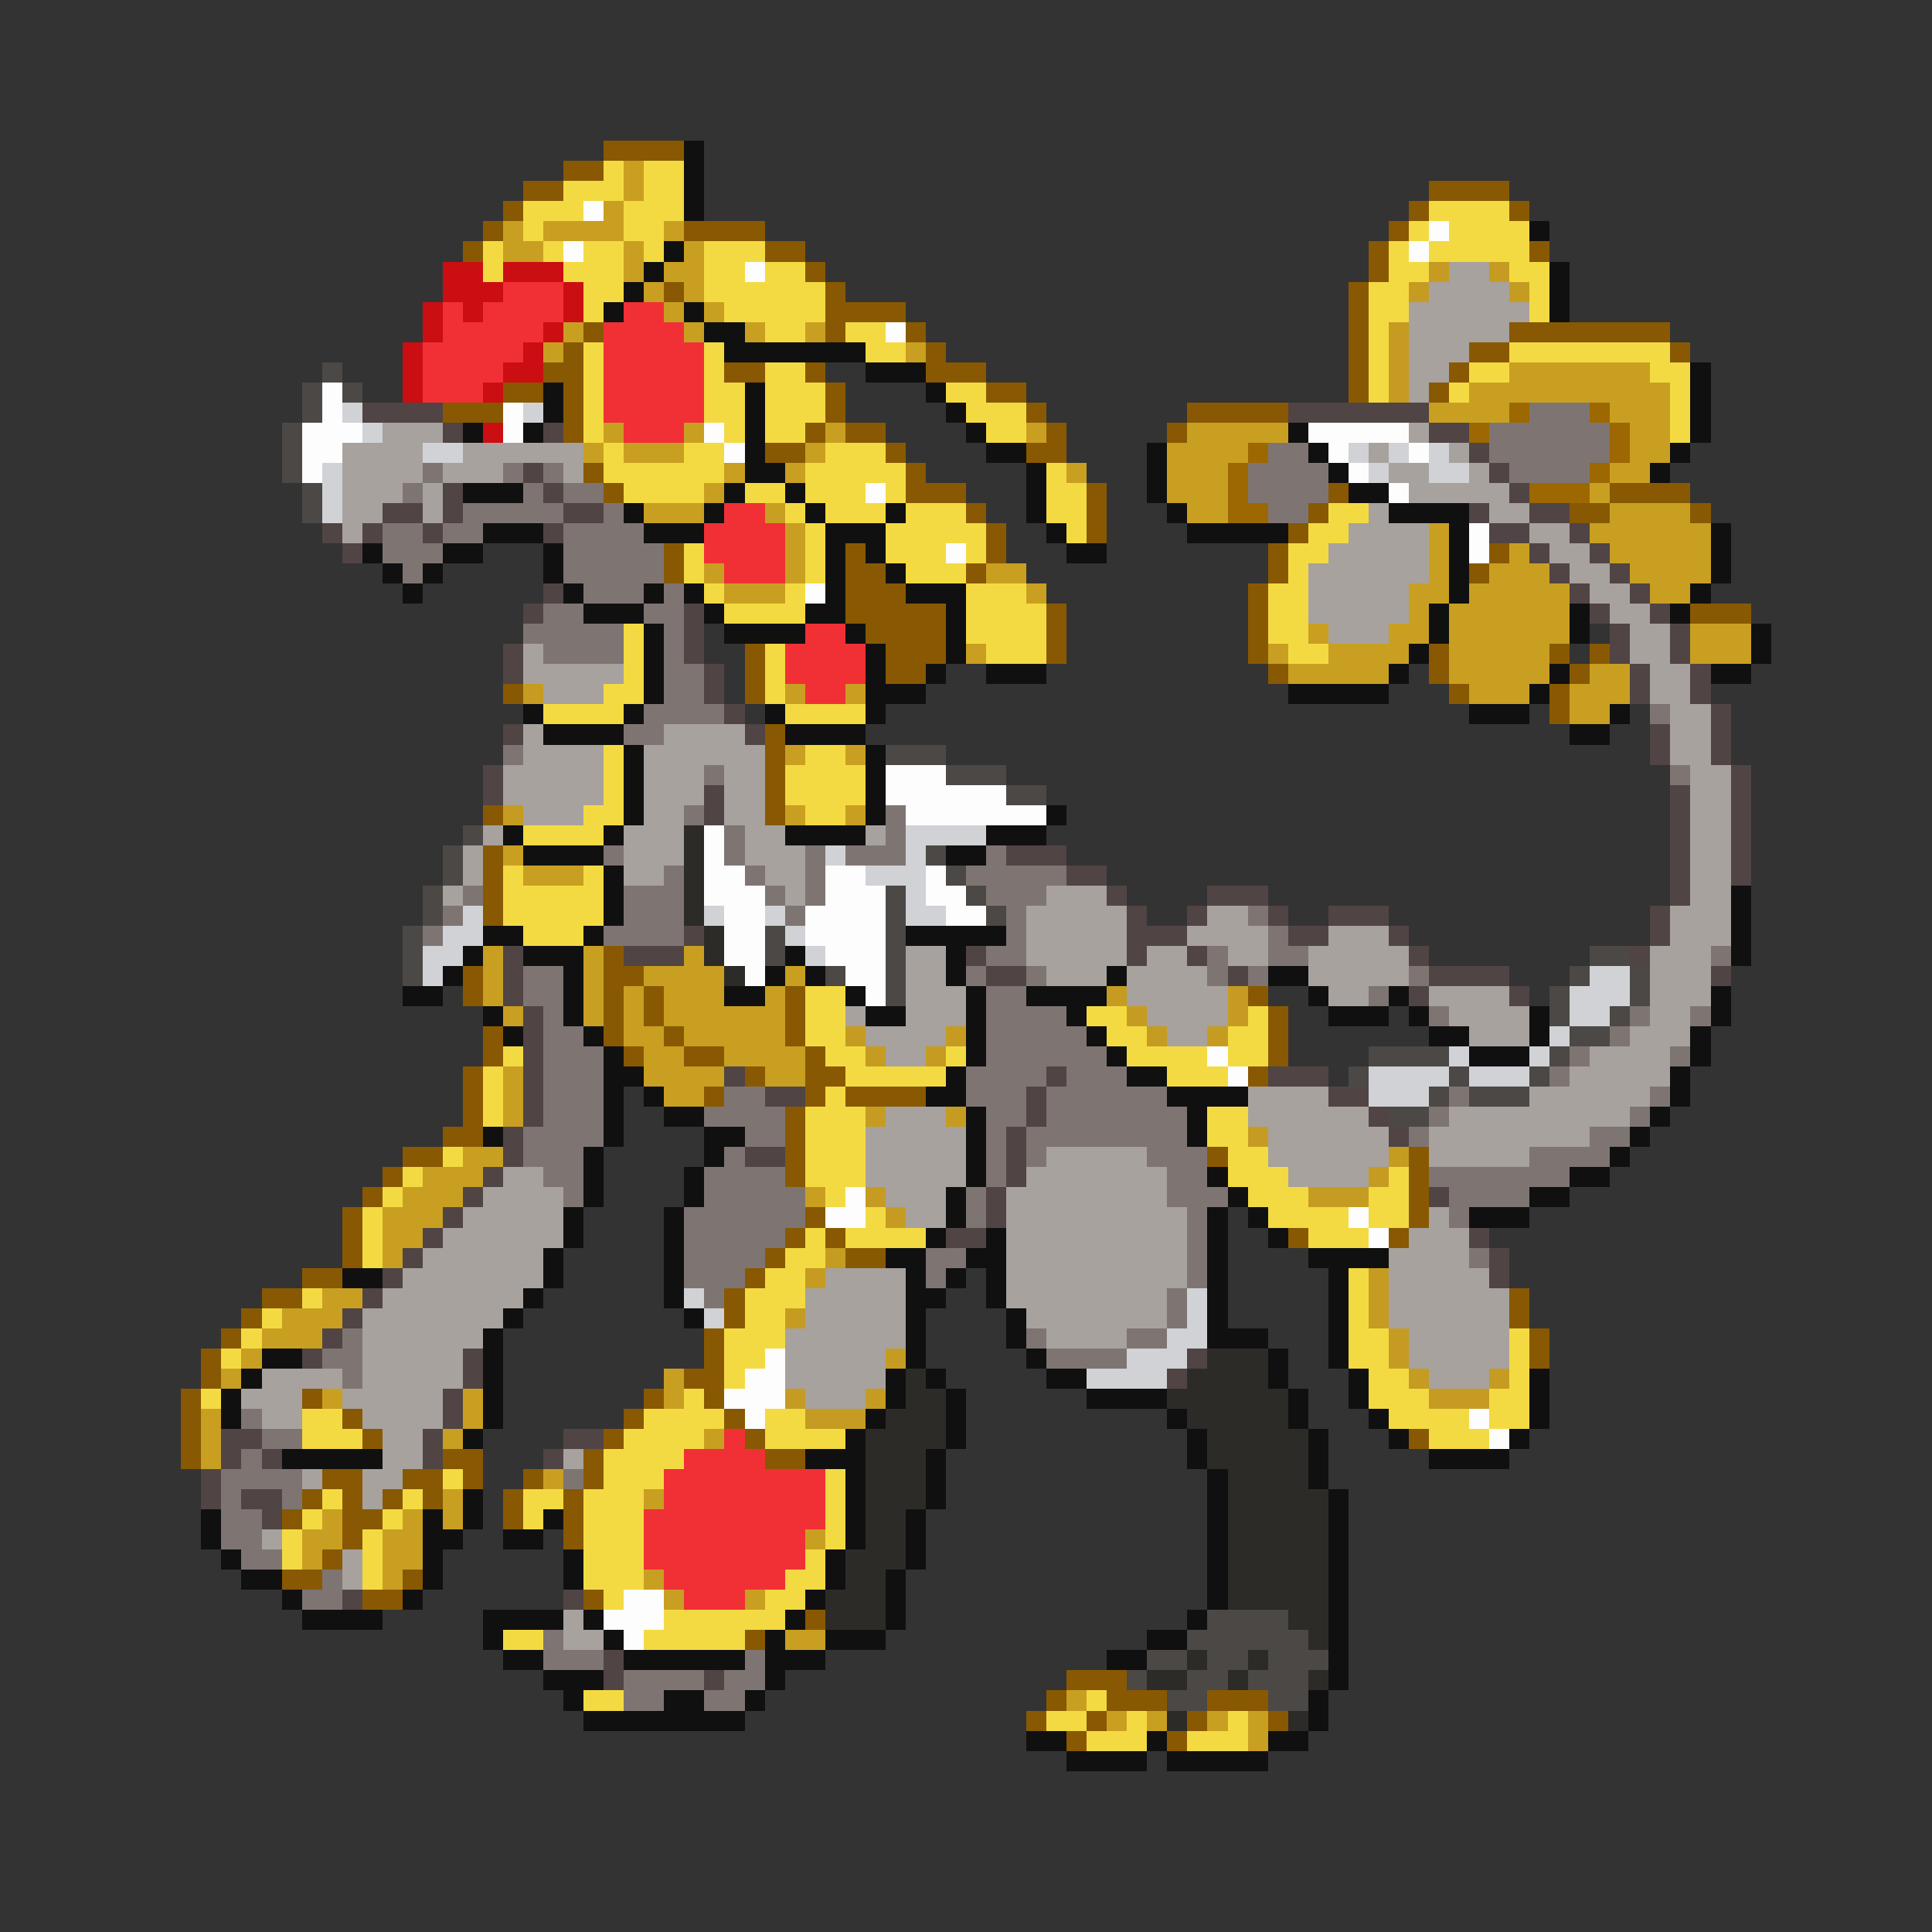 <svg xmlns="http://www.w3.org/2000/svg" viewBox="0 -0.5 96 96" shape-rendering="crispEdges">
<rect x="0" y="-0.5" width="96" height="96" fill="#333333" stroke="none"/>
<path stroke="#885902" d="M30 7h4M28 8h2M26 9h2M71 9h4M25 10h1M70 10h1M75 10h1M24 11h1M34 11h4M69 11h1M23 12h1M38 12h2M68 12h1M76 12h1M40 13h1M68 13h1M33 14h1M41 14h1M67 14h1M41 15h4M67 15h1M29 16h1M41 16h1M45 16h1M67 16h1M75 16h8M28 17h1M46 17h1M67 17h1M73 17h2M83 17h1M27 18h2M36 18h2M40 18h1M46 18h3M67 18h1M72 18h1M25 19h2M28 19h1M41 19h1M49 19h2M67 19h1M71 19h1M22 20h3M28 20h1M41 20h1M51 20h1M59 20h5M28 21h1M40 21h1M42 21h2M52 21h1M58 21h1M38 22h2M44 22h1M51 22h2M29 23h1M45 23h1M30 24h1M45 24h3M54 24h1M66 24h1M80 24h4M48 25h1M54 25h1M65 25h1M78 25h2M84 25h1M49 26h1M54 26h1M64 26h1M33 27h1M42 27h1M49 27h1M63 27h1M74 27h1M33 28h1M42 28h2M48 28h1M63 28h1M73 28h1M42 29h3M62 29h1M42 30h5M52 30h1M62 30h1M84 30h3M43 31h4M52 31h1M62 31h1M37 32h1M44 32h3M52 32h1M62 32h1M71 32h1M77 32h1M79 32h1M37 33h1M44 33h2M63 33h1M71 33h1M78 33h1M25 34h1M37 34h1M72 34h1M77 34h1M77 35h1M38 36h1M38 37h1M38 38h1M38 39h1M24 40h1M38 40h1M24 42h1M24 43h1M24 44h1M24 45h1M30 47h1M23 48h1M30 48h2M23 49h1M30 49h1M32 49h1M39 49h1M62 49h1M30 50h1M32 50h1M39 50h1M63 50h1M24 51h1M30 51h1M33 51h1M39 51h1M63 51h1M24 52h1M31 52h1M34 52h2M40 52h1M63 52h1M23 53h1M37 53h1M40 53h2M62 53h1M23 54h1M35 54h1M40 54h1M42 54h4M23 55h1M39 55h1M22 56h2M39 56h1M20 57h2M39 57h1M60 57h1M70 57h1M19 58h1M39 58h1M70 58h1M18 59h1M70 59h1M17 60h1M40 60h1M70 60h1M17 61h1M39 61h1M41 61h1M64 61h1M69 61h1M17 62h1M38 62h1M42 62h2M15 63h2M37 63h1M13 64h2M36 64h1M75 64h1M12 65h1M36 65h1M75 65h1M11 66h1M35 66h1M76 66h1M10 67h1M35 67h1M76 67h1M10 68h1M34 68h2M9 69h1M15 69h1M32 69h1M35 69h1M9 70h1M17 70h1M31 70h1M36 70h1M9 71h1M18 71h1M30 71h1M37 71h1M70 71h1M9 72h1M22 72h2M29 72h1M38 72h2M16 73h2M20 73h2M23 73h1M26 73h1M29 73h1M15 74h1M17 74h1M19 74h1M21 74h1M25 74h1M28 74h1M14 75h1M17 75h2M25 75h1M28 75h1M17 76h1M28 76h1M16 77h1M14 78h2M20 78h1M18 79h2M29 79h1M40 80h1M37 81h1M53 83h3M52 84h1M55 84h3M60 84h3M51 85h1M54 85h1M59 85h1M63 85h1M53 86h1M58 86h1" />
<path stroke="#101010" d="M34 7h1M34 8h1M34 9h1M34 10h1M76 11h1M33 12h1M32 13h1M77 13h1M31 14h1M77 14h1M30 15h1M34 15h1M77 15h1M35 16h2M36 17h7M43 18h3M84 18h1M27 19h1M37 19h1M46 19h1M84 19h1M27 20h1M37 20h1M47 20h1M84 20h1M23 21h1M26 21h1M37 21h1M48 21h1M64 21h1M84 21h1M37 22h1M49 22h2M57 22h1M65 22h1M83 22h1M37 23h2M51 23h1M57 23h1M66 23h1M82 23h1M23 24h3M36 24h1M39 24h1M51 24h1M57 24h1M67 24h2M31 25h1M35 25h1M40 25h1M44 25h1M51 25h1M58 25h1M69 25h4M24 26h3M32 26h3M41 26h3M52 26h1M59 26h5M72 26h1M85 26h1M18 27h1M22 27h2M27 27h1M41 27h1M43 27h1M53 27h2M72 27h1M85 27h1M19 28h1M21 28h1M27 28h1M41 28h1M44 28h1M72 28h1M85 28h1M20 29h1M28 29h1M32 29h1M34 29h1M41 29h1M45 29h3M72 29h1M84 29h1M29 30h3M35 30h1M40 30h2M47 30h1M71 30h1M78 30h1M83 30h1M32 31h1M36 31h4M42 31h1M47 31h1M71 31h1M78 31h1M87 31h1M32 32h1M43 32h1M47 32h1M70 32h1M87 32h1M32 33h1M43 33h1M46 33h1M49 33h3M69 33h1M77 33h1M85 33h2M32 34h1M43 34h3M64 34h5M76 34h1M26 35h1M31 35h1M38 35h1M43 35h1M73 35h3M80 35h1M27 36h4M39 36h4M78 36h2M31 37h1M43 37h1M31 38h1M43 38h1M31 39h1M43 39h1M31 40h1M43 40h1M52 40h1M25 41h1M30 41h1M39 41h4M49 41h3M26 42h4M47 42h2M30 43h1M30 44h1M86 44h1M30 45h1M86 45h1M24 46h2M29 46h1M45 46h5M86 46h1M23 47h1M26 47h3M39 47h1M47 47h1M86 47h1M22 48h1M28 48h1M38 48h1M40 48h1M47 48h1M55 48h1M63 48h2M20 49h2M28 49h1M36 49h2M42 49h1M48 49h1M51 49h4M65 49h1M69 49h1M85 49h1M24 50h1M28 50h1M43 50h2M48 50h1M53 50h1M66 50h3M70 50h1M76 50h1M85 50h1M25 51h1M29 51h1M48 51h1M54 51h1M71 51h2M76 51h1M84 51h1M30 52h1M48 52h1M55 52h1M73 52h3M84 52h1M30 53h2M47 53h1M56 53h2M83 53h1M30 54h1M32 54h1M46 54h2M58 54h4M83 54h1M30 55h1M33 55h2M48 55h1M59 55h1M82 55h1M24 56h1M30 56h1M35 56h2M48 56h1M59 56h1M81 56h1M29 57h1M35 57h1M48 57h1M80 57h1M29 58h1M34 58h1M48 58h1M60 58h1M78 58h2M29 59h1M34 59h1M47 59h1M61 59h1M76 59h2M28 60h1M33 60h1M47 60h1M60 60h1M62 60h1M73 60h3M28 61h1M33 61h1M46 61h1M49 61h1M60 61h1M63 61h1M27 62h1M33 62h1M44 62h2M48 62h2M60 62h1M65 62h4M17 63h2M27 63h1M33 63h1M45 63h1M47 63h1M49 63h1M60 63h1M66 63h1M26 64h1M33 64h1M45 64h2M49 64h1M60 64h1M66 64h1M25 65h1M34 65h1M45 65h1M50 65h1M60 65h1M66 65h1M24 66h1M45 66h1M50 66h1M60 66h3M66 66h1M13 67h2M24 67h1M45 67h1M51 67h1M63 67h1M66 67h1M12 68h1M24 68h1M44 68h1M46 68h1M52 68h2M63 68h1M67 68h1M76 68h1M11 69h1M24 69h1M44 69h1M47 69h1M54 69h4M64 69h1M67 69h1M76 69h1M11 70h1M24 70h1M43 70h1M47 70h1M58 70h1M64 70h1M68 70h1M76 70h1M23 71h1M42 71h1M47 71h1M59 71h1M65 71h1M69 71h1M75 71h1M14 72h5M40 72h3M46 72h1M59 72h1M65 72h1M71 72h4M42 73h1M46 73h1M60 73h1M65 73h1M23 74h1M42 74h1M46 74h1M60 74h1M66 74h1M10 75h1M21 75h1M23 75h1M27 75h1M42 75h1M45 75h1M60 75h1M66 75h1M10 76h1M21 76h2M25 76h2M42 76h1M45 76h1M60 76h1M66 76h1M11 77h1M21 77h1M28 77h1M41 77h1M45 77h1M60 77h1M66 77h1M12 78h2M21 78h1M28 78h1M41 78h1M44 78h1M60 78h1M66 78h1M14 79h1M20 79h1M40 79h1M44 79h1M60 79h1M66 79h1M15 80h4M24 80h4M29 80h1M39 80h1M44 80h1M59 80h1M66 80h1M24 81h1M30 81h1M38 81h1M41 81h3M57 81h2M66 81h1M25 82h2M31 82h6M38 82h3M55 82h2M66 82h1M27 83h3M38 83h1M66 83h1M28 84h1M33 84h2M37 84h1M65 84h1M29 85h8M65 85h1M51 86h2M57 86h1M63 86h2M53 87h4M58 87h5" />
<path stroke="#f4da42" d="M30 8h1M32 8h2M28 9h3M32 9h2M26 10h3M31 10h3M71 10h4M26 11h1M31 11h2M70 11h1M72 11h4M24 12h1M27 12h1M29 12h2M32 12h1M35 12h3M69 12h1M71 12h5M24 13h1M28 13h3M35 13h2M38 13h2M69 13h2M75 13h2M29 14h2M35 14h6M68 14h2M76 14h1M29 15h1M36 15h5M68 15h2M76 15h1M38 16h2M42 16h2M68 16h1M29 17h1M35 17h1M43 17h2M68 17h1M75 17h8M29 18h1M35 18h1M38 18h2M68 18h1M73 18h2M82 18h2M29 19h1M35 19h2M38 19h3M47 19h2M68 19h1M72 19h1M83 19h1M29 20h1M35 20h2M38 20h3M48 20h3M83 20h1M29 21h1M36 21h1M38 21h2M49 21h2M83 21h1M30 22h1M34 22h2M41 22h3M30 23h6M40 23h5M52 23h1M31 24h4M37 24h2M40 24h3M44 24h1M52 24h2M39 25h1M41 25h3M45 25h3M52 25h2M66 25h2M40 26h1M44 26h5M53 26h1M65 26h2M34 27h1M40 27h1M44 27h3M48 27h1M64 27h2M34 28h1M40 28h1M45 28h3M64 28h1M35 29h1M39 29h1M48 29h3M63 29h2M36 30h4M48 30h4M63 30h2M31 31h1M48 31h4M63 31h2M31 32h1M38 32h1M49 32h3M64 32h2M31 33h1M38 33h1M30 34h2M38 34h1M27 35h4M39 35h4M30 37h1M40 37h2M30 38h1M39 38h4M30 39h1M39 39h4M29 40h2M40 40h2M26 41h4M25 43h1M29 43h1M25 44h5M25 45h5M26 46h3M40 49h2M40 50h2M54 50h2M62 50h1M40 51h2M55 51h2M61 51h2M25 52h1M41 52h2M47 52h1M56 52h4M61 52h2M24 53h1M42 53h5M58 53h3M24 54h1M41 54h1M24 55h1M40 55h3M60 55h2M40 56h3M60 56h2M22 57h1M40 57h3M61 57h2M20 58h1M40 58h3M61 58h3M69 58h1M19 59h1M41 59h1M62 59h3M68 59h2M18 60h1M43 60h1M63 60h4M68 60h2M18 61h1M40 61h1M42 61h4M65 61h3M18 62h1M39 62h2M38 63h2M67 63h1M15 64h1M37 64h3M67 64h1M13 65h1M37 65h2M67 65h1M12 66h1M36 66h3M67 66h2M75 66h1M11 67h1M36 67h2M67 67h2M75 67h1M36 68h1M68 68h2M75 68h1M10 69h1M34 69h1M68 69h3M74 69h2M15 70h2M32 70h4M38 70h2M69 70h4M74 70h2M15 71h3M31 71h4M38 71h4M71 71h3M30 72h4M22 73h1M30 73h3M41 73h1M16 74h1M20 74h1M26 74h2M29 74h3M41 74h1M15 75h1M19 75h1M26 75h1M29 75h3M41 75h1M14 76h1M18 76h1M29 76h3M41 76h1M14 77h1M18 77h1M29 77h3M40 77h1M18 78h1M29 78h3M39 78h2M30 79h1M38 79h2M33 80h6M25 81h2M32 81h5M29 84h2M54 84h1M52 85h2M56 85h1M61 85h1M54 86h3M59 86h3" />
<path stroke="#c99f21" d="M31 8h1M31 9h1M30 10h1M25 11h1M27 11h4M33 11h1M25 12h2M31 12h1M34 12h1M31 13h1M33 13h2M32 14h1M34 14h1M33 15h1M35 15h1M28 16h1M34 16h1M37 16h1M40 16h1M27 17h1M45 17h1M75 18h7M73 19h10M71 20h4M80 20h3M30 21h1M34 21h1M41 21h1M51 21h1M59 21h5M81 21h2M29 22h1M31 22h3M40 22h1M58 22h4M81 22h2M36 23h1M39 23h1M53 23h1M58 23h3M80 23h2M35 24h1M58 24h3M79 24h1M32 25h3M38 25h1M59 25h2M80 25h4M39 26h1M71 26h1M79 26h6M39 27h1M71 27h1M75 27h1M80 27h5M35 28h1M39 28h1M49 28h2M71 28h1M74 28h3M81 28h4M36 29h3M51 29h1M70 29h2M73 29h5M82 29h2M70 30h1M72 30h6M65 31h1M69 31h2M72 31h6M84 31h3M48 32h1M63 32h1M66 32h4M72 32h5M84 32h3M64 33h5M72 33h5M79 33h2M39 34h1M42 34h1M73 34h3M78 34h3M78 35h2M39 37h1M42 37h1M39 40h1M42 40h1M25 42h1M26 43h3M24 47h1M29 47h1M34 47h1M24 48h1M29 48h1M32 48h4M39 48h1M24 49h1M29 49h1M31 49h1M33 49h3M38 49h1M25 50h1M29 50h1M31 50h1M33 50h6M31 51h2M34 51h5M32 52h2M36 52h4M25 53h1M32 53h4M38 53h2M25 54h1M33 54h2M25 55h1M23 57h2M21 58h3M20 59h3M40 59h1M19 60h3M19 61h2M19 62h1M16 64h2M14 65h3M13 66h3M12 67h1M11 68h1M33 68h1M16 69h1M23 69h1M33 69h1M10 70h1M23 70h1M10 71h1M22 71h1M35 71h1M10 72h1M27 73h1M22 74h1M32 74h1M16 75h1M20 75h1M22 75h1M15 76h2M19 76h2M40 76h1M15 77h1M19 77h2M19 78h1M32 78h1M33 79h1M37 79h1M39 81h2M53 84h1M55 85h1M57 85h1M60 85h1M62 85h1M62 86h1" />
<path stroke="#fdfdfd" d="M29 10h1M71 11h1M28 12h1M70 12h1M37 13h1M44 16h1M16 19h1M16 20h1M25 20h1M15 21h3M25 21h1M35 21h1M65 21h5M15 22h2M36 22h1M66 22h1M70 22h1M15 23h1M67 23h1M43 24h1M69 24h1M73 26h1M47 27h1M73 27h1M40 29h1M44 38h3M44 39h6M45 40h7M35 41h1M35 42h1M35 43h2M41 43h2M46 43h1M35 44h3M41 44h3M46 44h2M36 45h2M40 45h4M47 45h2M36 46h2M40 46h4M36 47h2M41 47h3M37 48h1M42 48h2M43 49h1M60 52h1M61 53h1M42 59h1M41 60h2M67 60h1M68 61h1M38 67h1M37 68h2M36 69h3M37 70h1M73 70h1M74 71h1M31 79h2M30 80h3M31 81h1" />
<path stroke="#cb0e12" d="M22 13h2M25 13h3M22 14h3M28 14h1M21 15h1M23 15h1M28 15h1M21 16h1M27 16h1M20 17h1M26 17h1M20 18h1M25 18h2M20 19h1M24 19h1M24 21h1" />
<path stroke="#c59c21" d="M71 13h1M74 13h1M70 14h1M75 14h1M69 16h1M69 17h1M69 18h1M69 19h1M26 34h1M25 40h1M55 49h1M61 49h1M56 50h1M61 50h1M42 51h1M47 51h1M57 51h1M60 51h1M43 52h1M46 52h1M43 55h1M47 55h1M62 56h1M69 57h1M68 58h1M43 59h1M65 59h3M44 60h1M41 62h1M40 63h1M68 63h1M68 64h1M39 65h1M68 65h1M69 66h1M44 67h1M69 67h1M70 68h1M74 68h1M39 69h1M43 69h1M71 69h3M40 70h3" />
<path stroke="#a7a29e" d="M72 13h2M71 14h4M70 15h6M70 16h5M70 17h3M70 18h2M70 19h1M19 21h3M70 21h1M17 22h4M23 22h6M68 22h1M72 22h1M17 23h4M22 23h3M28 23h1M69 23h2M73 23h1M17 24h3M21 24h1M70 24h5M17 25h2M21 25h1M68 25h1M74 25h2M17 26h1M67 26h4M76 26h2M66 27h5M77 27h2M65 28h6M78 28h2M65 29h5M79 29h2M65 30h5M80 30h2M66 31h3M81 31h2M26 32h1M81 32h2M26 33h5M82 33h2M27 34h3M82 34h2M83 35h2M26 36h1M33 36h4M83 36h2M26 37h4M32 37h6M83 37h2M25 38h5M32 38h3M36 38h2M84 38h2M25 39h5M32 39h3M36 39h2M84 39h2M26 40h3M32 40h2M36 40h2M84 40h2M24 41h1M31 41h3M37 41h2M43 41h1M84 41h2M23 42h1M31 42h3M37 42h3M84 42h2M23 43h1M31 43h2M38 43h2M84 43h2M22 44h1M39 44h1M52 44h3M84 44h2M51 45h5M60 45h2M83 45h3M51 46h5M59 46h4M66 46h3M83 46h3M45 47h2M51 47h5M57 47h2M61 47h2M65 47h5M82 47h3M45 48h2M52 48h3M56 48h4M65 48h5M82 48h3M45 49h3M56 49h5M66 49h2M71 49h4M82 49h3M42 50h1M45 50h3M57 50h4M72 50h4M82 50h2M43 51h4M58 51h2M73 51h3M81 51h3M44 52h2M79 52h4M78 53h5M62 54h4M76 54h6M44 55h3M62 55h6M72 55h9M43 56h5M63 56h6M71 56h8M43 57h5M52 57h5M63 57h6M71 57h5M25 58h2M43 58h5M51 58h7M64 58h4M24 59h4M44 59h3M50 59h8M23 60h5M45 60h2M50 60h9M71 60h1M22 61h6M50 61h9M70 61h3M21 62h6M50 62h9M69 62h4M20 63h7M41 63h4M50 63h9M69 63h5M19 64h7M40 64h5M50 64h8M69 64h6M18 65h7M40 65h5M51 65h7M69 65h6M18 66h6M39 66h6M52 66h4M70 66h5M18 67h5M39 67h5M70 67h5M13 68h4M18 68h5M39 68h5M71 68h3M12 69h3M17 69h5M40 69h3M13 70h2M18 70h4M19 71h2M19 72h2M28 72h1M15 73h1M18 73h2M18 74h1M13 76h1M17 77h1M17 78h1M28 80h1M28 81h2" />
<path stroke="#f13035" d="M25 14h3M22 15h1M24 15h4M31 15h2M22 16h5M30 16h4M21 17h5M30 17h5M21 18h4M30 18h5M21 19h3M30 19h5M30 20h5M31 21h3M36 25h2M35 26h4M35 27h4M36 28h3M40 31h2M39 32h4M39 33h4M40 34h2M36 71h1M34 72h4M33 73h8M33 74h8M32 75h9M32 76h8M32 77h8M33 78h6M34 79h3" />
<path stroke="#4b4845" d="M16 18h1M15 19h1M17 19h1M15 20h1M14 21h1M14 22h1M14 23h1M15 24h1M15 25h1M44 37h3M47 38h3M50 39h2M23 41h1M22 42h1M46 42h1M22 43h1M47 43h1M21 44h1M44 44h1M48 44h1M21 45h1M44 45h1M49 45h1M20 46h1M38 46h1M44 46h1M20 47h1M38 47h1M44 47h1M79 47h2M20 48h1M41 48h1M44 48h1M78 48h1M81 48h1M44 49h1M77 49h1M81 49h1M77 50h1M80 50h1M78 51h2M68 52h4M77 52h1M67 53h1M72 53h1M76 53h1M71 54h1M73 54h3M69 55h2M60 80h4M59 81h6M57 82h2M60 82h2M63 82h3M56 83h1M59 83h2M62 83h3M58 84h2M63 84h2" />
<path stroke="#d0d2d5" d="M17 20h1M26 20h1M18 21h1M21 22h2M67 22h1M69 22h1M71 22h1M16 23h1M68 23h1M71 23h2M16 24h1M16 25h1M45 41h4M41 42h1M45 42h1M43 43h3M45 44h1M23 45h1M35 45h1M38 45h1M45 45h2M22 46h2M39 46h1M21 47h2M40 47h1M21 48h1M79 48h2M78 49h3M78 50h2M77 51h1M72 52h1M76 52h1M68 53h4M73 53h3M68 54h3M34 64h1M59 64h1M35 65h1M59 65h1M58 66h2M56 67h3M54 68h4" />
<path stroke="#504444" d="M18 20h4M64 20h7M22 21h1M27 21h1M71 21h2M73 22h1M26 23h1M74 23h1M22 24h1M27 24h1M75 24h1M19 25h2M22 25h1M28 25h2M73 25h1M76 25h2M16 26h1M18 26h1M21 26h1M27 26h1M74 26h2M78 26h1M17 27h1M76 27h1M79 27h1M77 28h1M80 28h1M27 29h1M78 29h1M81 29h1M26 30h1M34 30h1M79 30h1M82 30h1M34 31h1M80 31h1M83 31h1M25 32h1M34 32h1M80 32h1M83 32h1M25 33h1M35 33h1M81 33h1M84 33h1M35 34h1M81 34h1M84 34h1M36 35h1M85 35h1M25 36h1M37 36h1M82 36h1M85 36h1M82 37h1M85 37h1M24 38h1M86 38h1M24 39h1M35 39h1M83 39h1M86 39h1M35 40h1M83 40h1M86 40h1M83 41h1M86 41h1M50 42h3M83 42h1M86 42h1M53 43h2M83 43h1M86 43h1M55 44h1M60 44h3M83 44h1M56 45h1M59 45h1M63 45h1M66 45h3M82 45h1M34 46h1M56 46h3M64 46h2M69 46h1M82 46h1M25 47h1M31 47h3M48 47h1M56 47h1M59 47h1M70 47h1M81 47h1M25 48h1M49 48h2M61 48h1M71 48h4M85 48h1M25 49h1M70 49h1M75 49h1M26 50h1M26 51h1M26 52h1M26 53h1M36 53h1M52 53h1M63 53h3M26 54h1M38 54h2M51 54h1M66 54h2M26 55h1M51 55h1M68 55h1M25 56h1M50 56h1M69 56h1M25 57h1M37 57h2M50 57h1M24 58h1M50 58h1M23 59h1M49 59h1M71 59h1M22 60h1M49 60h1M21 61h1M47 61h2M73 61h1M20 62h1M74 62h1M19 63h1M74 63h1M18 64h1M17 65h1M16 66h1M15 67h1M23 67h1M59 67h1M23 68h1M58 68h1M22 69h1M22 70h1M11 71h2M21 71h1M28 71h2M11 72h1M13 72h1M21 72h1M27 72h1M10 73h1M10 74h1M12 74h2M13 75h1M17 79h1M28 79h1M30 82h1M30 83h1M35 83h1" />
<path stroke="#9d6702" d="M75 20h1M79 20h1M73 21h1M80 21h1M62 22h1M80 22h1M61 23h1M79 23h1M61 24h1M76 24h3M61 25h2" />
<path stroke="#7e7572" d="M76 20h3M74 21h6M63 22h2M74 22h6M21 23h1M25 23h1M27 23h1M62 23h4M75 23h4M20 24h1M26 24h1M28 24h2M62 24h4M23 25h5M30 25h1M63 25h2M19 26h2M22 26h2M28 26h4M19 27h3M28 27h5M20 28h1M28 28h5M29 29h3M33 29h1M27 30h2M32 30h2M26 31h5M33 31h1M27 32h4M33 32h1M33 33h2M33 34h2M32 35h4M82 35h1M31 36h2M25 37h1M35 38h1M83 38h1M34 40h1M44 40h1M36 41h1M44 41h1M30 42h1M36 42h1M40 42h1M42 42h3M49 42h1M33 43h1M37 43h1M40 43h1M48 43h5M23 44h1M31 44h3M38 44h1M40 44h1M49 44h3M22 45h1M31 45h3M39 45h1M50 45h1M62 45h1M21 46h1M30 46h4M50 46h1M63 46h1M49 47h2M60 47h1M63 47h2M85 47h1M26 48h2M48 48h1M51 48h1M60 48h1M62 48h1M70 48h1M26 49h2M49 49h2M68 49h1M27 50h1M49 50h4M71 50h1M81 50h1M84 50h1M27 51h2M49 51h5M80 51h1M27 52h3M49 52h6M78 52h1M83 52h1M27 53h3M48 53h4M53 53h3M77 53h1M27 54h3M36 54h2M48 54h3M52 54h6M72 54h1M82 54h1M27 55h3M35 55h4M49 55h2M52 55h7M71 55h1M81 55h1M26 56h4M37 56h2M49 56h1M51 56h8M70 56h1M79 56h2M26 57h3M36 57h1M49 57h1M51 57h1M57 57h3M76 57h4M27 58h2M35 58h4M49 58h1M58 58h2M71 58h7M28 59h1M35 59h5M48 59h1M58 59h3M72 59h4M34 60h6M48 60h1M59 60h1M72 60h1M34 61h5M59 61h1M34 62h4M46 62h2M59 62h1M73 62h1M34 63h3M46 63h1M59 63h1M35 64h1M58 64h1M58 65h1M17 66h1M51 66h1M56 66h2M16 67h2M52 67h4M17 68h1M12 70h1M13 71h2M12 72h1M11 73h4M28 73h1M11 74h1M14 74h1M11 75h2M11 76h2M12 77h2M16 78h1M15 79h2M27 81h1M27 82h3M37 82h1M31 83h4M36 83h2M31 84h2M35 84h2" />
<path stroke="#2d2b28" d="M34 41h1M34 42h1M34 43h1M34 44h1M34 45h1M35 46h1M35 47h1M36 48h1M60 67h3M45 68h1M59 68h4M45 69h2M58 69h6M44 70h3M59 70h5M43 71h4M60 71h5M43 72h3M60 72h5M43 73h3M61 73h4M43 74h3M61 74h5M43 75h2M61 75h5M43 76h2M61 76h5M42 77h3M61 77h5M42 78h2M61 78h5M41 79h3M61 79h5M41 80h3M64 80h2M65 81h1M59 82h1M62 82h1M57 83h2M61 83h1M65 83h1M58 85h1M64 85h1" />
</svg>